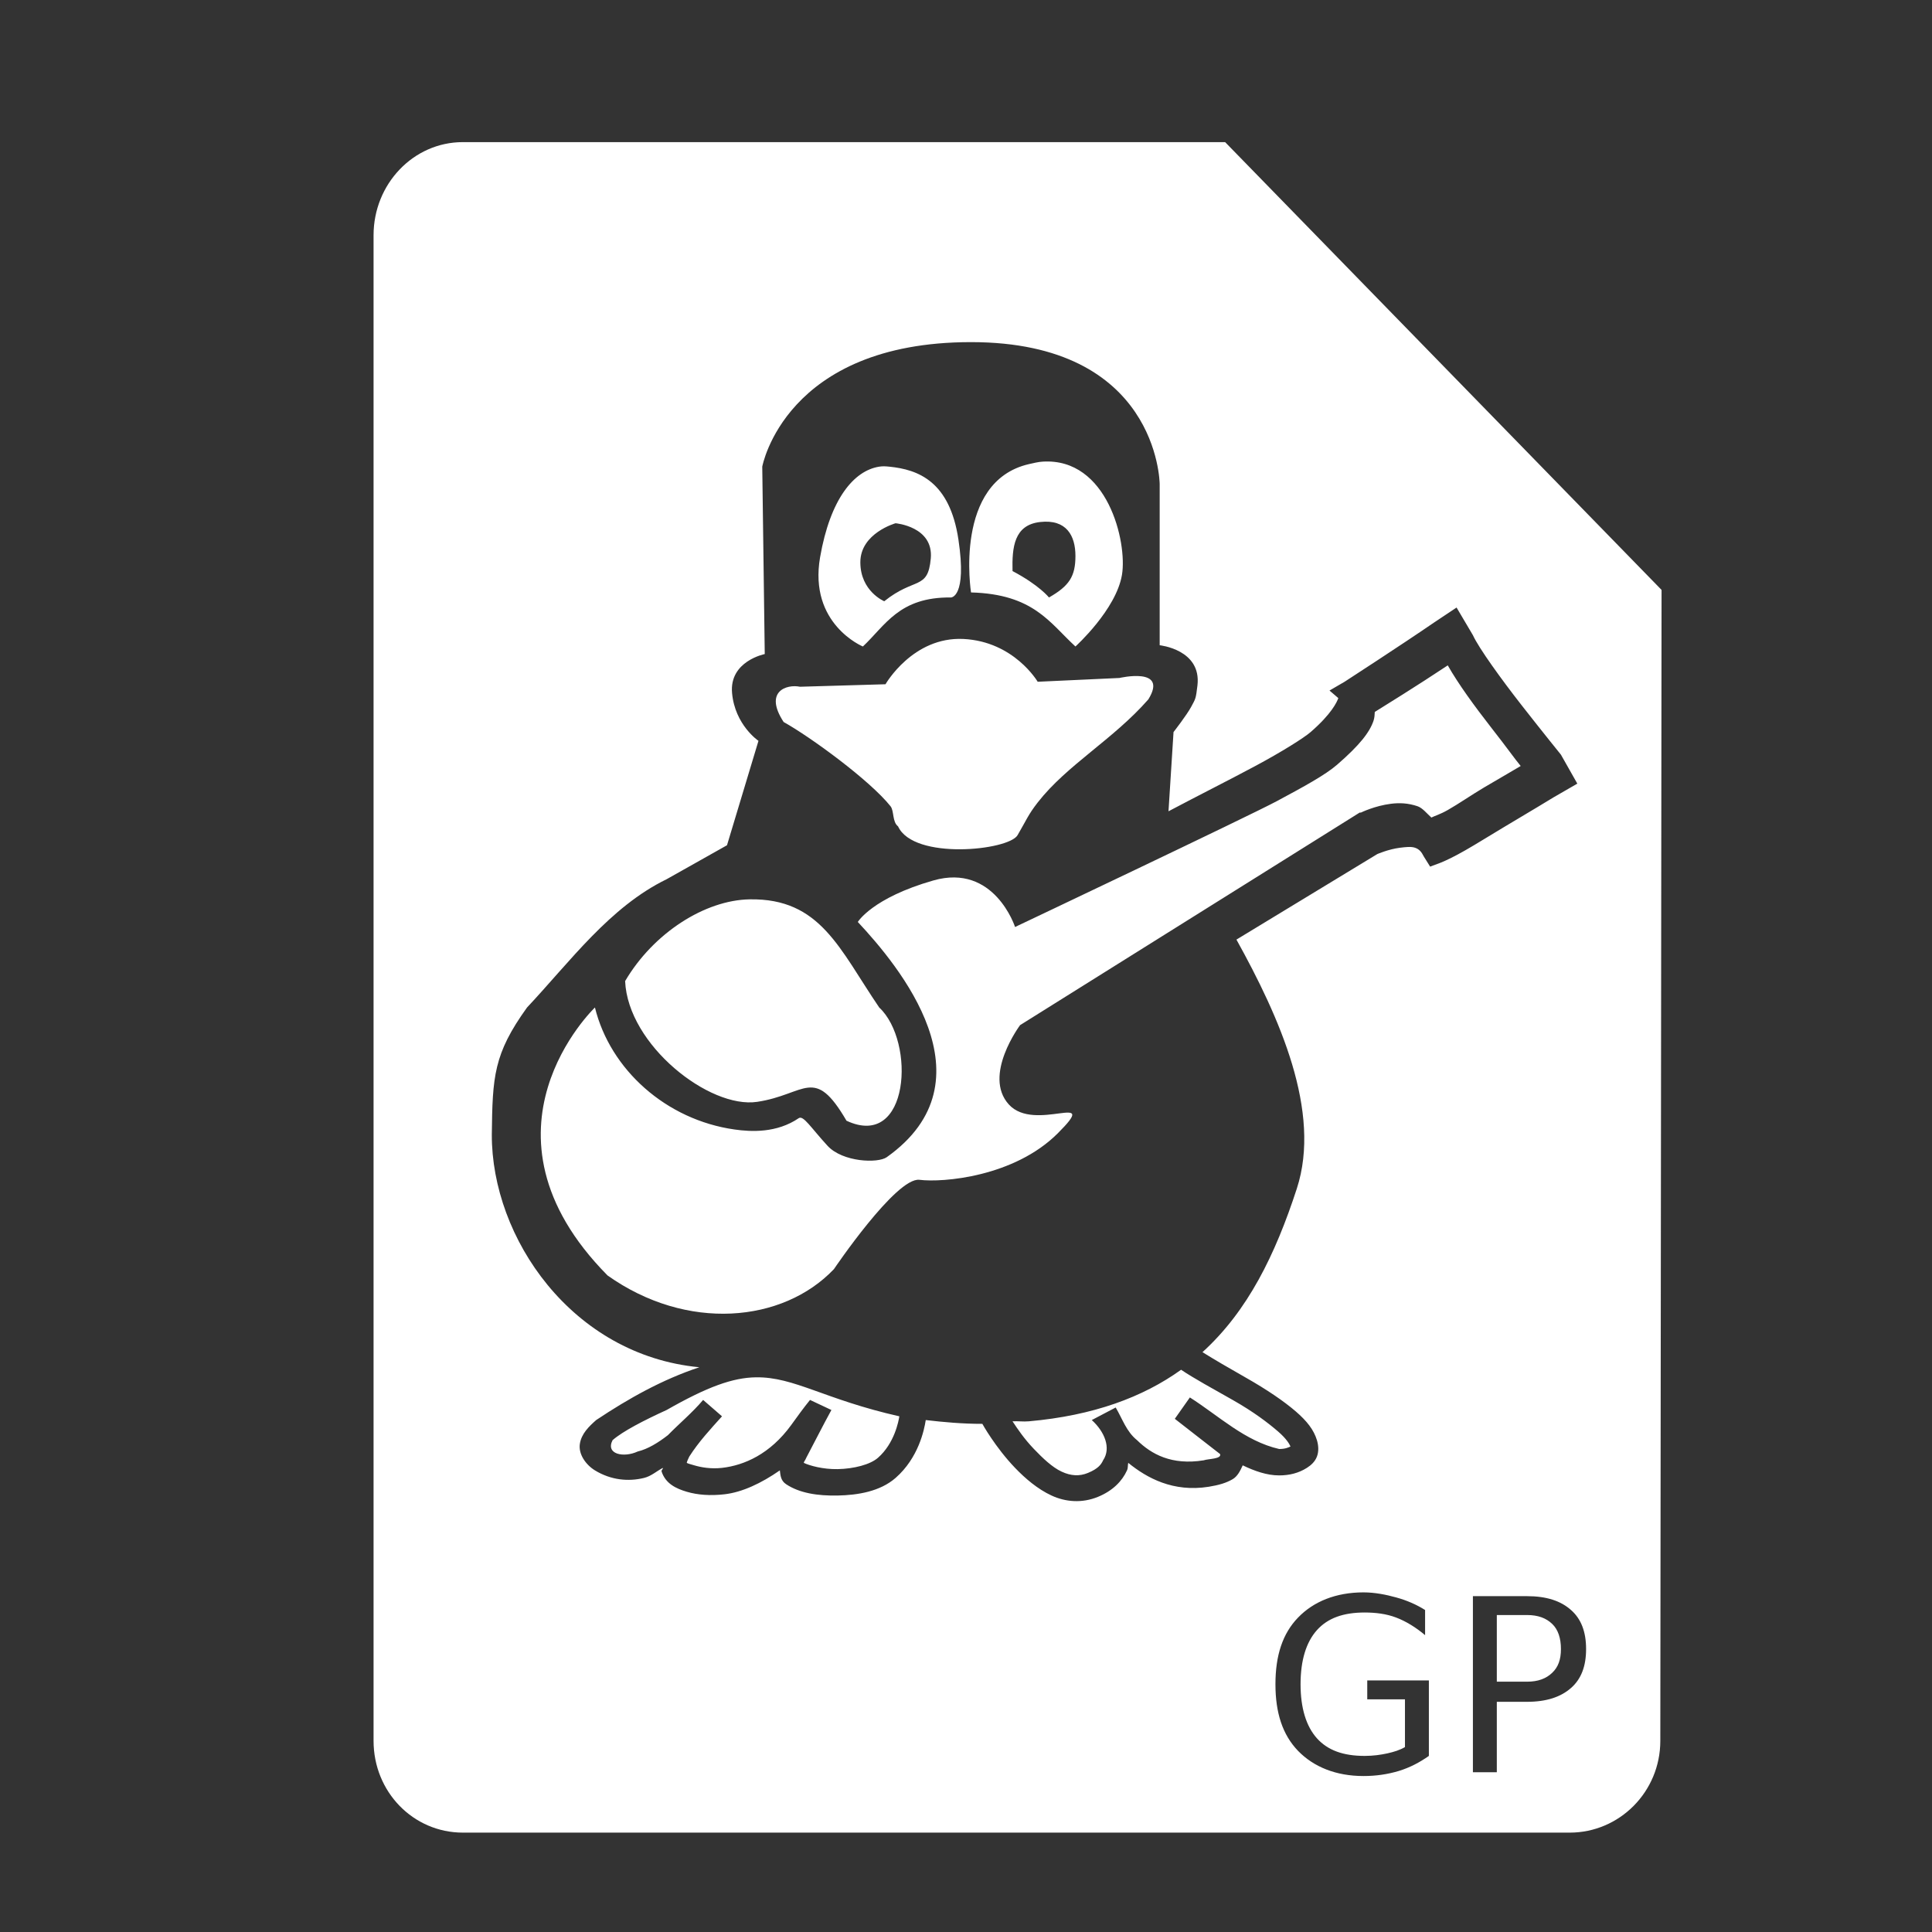 <svg xmlns="http://www.w3.org/2000/svg" width="48" height="48">
 <rect width="100%" height="100%" fill="#333333" stroke="none"/>
 <path d="M 11.5 3.531 C 10.267 3.531 9.281 4.575 9.281 5.844 L 9.281 43.25 C 9.281 44.519 10.267 45.531 11.5 45.531 L 39 45.531 C 40.233 45.531 41.25 44.519 41.25 43.25 L 41.281 14.656 L 30.438 3.531 L 11.5 3.531 z M 24.125 8.5 C 28.75 8.5 28.812 11.959 28.812 12.031 L 28.812 16.031 C 28.812 16.031 29.856 16.137 29.75 17.031 C 29.71 17.371 29.703 17.358 29.594 17.562 C 29.484 17.767 29.156 18.188 29.156 18.188 L 29.031 20.156 C 29.783 19.758 30.531 19.383 31.188 19.031 C 31.844 18.68 32.396 18.332 32.562 18.188 C 33.081 17.738 33.218 17.439 33.25 17.344 L 33.031 17.156 L 33.406 16.938 C 33.406 16.938 34.833 16.013 35.625 15.469 L 36.188 15.094 L 36.594 15.781 C 36.742 16.105 37.303 16.88 37.812 17.531 C 38.322 18.183 38.781 18.75 38.781 18.75 L 39.188 19.469 L 38.594 19.812 C 38.594 19.812 37.987 20.182 37.344 20.562 C 37.022 20.753 36.684 20.967 36.406 21.125 C 36.129 21.283 35.931 21.378 35.781 21.438 L 35.531 21.531 L 35.375 21.281 C 35.314 21.159 35.257 21.097 35.156 21.062 C 35.056 21.028 34.924 21.045 34.781 21.062 C 34.496 21.098 34.219 21.219 34.219 21.219 L 30.719 23.344 C 31.786 25.267 32.841 27.619 32.219 29.531 C 31.685 31.169 31.004 32.569 29.875 33.594 C 30.157 33.77 30.539 33.993 30.938 34.219 C 31.492 34.533 31.899 34.815 32.188 35.062 C 32.476 35.31 32.641 35.526 32.719 35.781 C 32.757 35.909 32.769 36.057 32.719 36.188 C 32.669 36.318 32.571 36.404 32.469 36.469 C 32.264 36.599 32.034 36.656 31.781 36.656 C 31.474 36.656 31.169 36.547 30.875 36.406 C 30.815 36.537 30.749 36.677 30.625 36.75 C 30.463 36.845 30.281 36.897 30.031 36.938 C 29.146 37.079 28.495 36.721 28.031 36.344 C 28.016 36.408 28.029 36.468 28 36.531 C 27.878 36.8 27.645 37.038 27.281 37.188 C 26.88 37.353 26.47 37.316 26.125 37.156 C 25.78 36.997 25.467 36.728 25.219 36.469 C 24.722 35.95 24.406 35.375 24.406 35.375 C 23.913 35.376 23.438 35.332 23 35.281 C 22.962 35.53 22.818 36.222 22.25 36.719 C 21.864 37.056 21.312 37.146 20.812 37.156 C 20.313 37.166 19.863 37.096 19.531 36.875 C 19.396 36.785 19.391 36.659 19.375 36.531 C 18.915 36.851 18.439 37.075 18 37.125 C 17.644 37.166 17.328 37.141 17.062 37.062 C 16.797 36.984 16.537 36.861 16.438 36.562 C 16.424 36.522 16.474 36.507 16.469 36.469 C 16.309 36.552 16.181 36.675 16 36.719 C 15.616 36.813 15.182 36.776 14.781 36.531 C 14.556 36.393 14.368 36.13 14.406 35.875 C 14.444 35.62 14.632 35.44 14.812 35.281 C 15.616 34.745 16.449 34.277 17.375 33.969 C 14.207 33.668 12.211 30.75 12.219 28.188 C 12.236 26.749 12.262 26.186 13.094 25.031 C 14.163 23.893 15.147 22.533 16.562 21.844 L 18.062 21 L 18.844 18.406 C 18.844 18.406 18.26 18.014 18.188 17.219 C 18.115 16.424 19 16.25 19 16.25 L 18.938 11.594 C 18.938 11.594 19.5 8.5 24.125 8.5 z M 25.906 11.469 C 25.799 11.475 25.68 11.504 25.562 11.531 C 23.684 11.965 24.125 14.719 24.125 14.719 C 25.679 14.761 26.077 15.473 26.719 16.062 C 26.719 16.062 27.73 15.148 27.875 14.281 C 28.01 13.468 27.517 11.369 25.906 11.469 z M 21.844 11.594 C 21.217 11.693 20.628 12.389 20.375 13.844 C 20.086 15.506 21.438 16.062 21.438 16.062 C 22 15.534 22.34 14.83 23.625 14.844 C 23.625 14.844 24.029 14.852 23.812 13.406 C 23.596 11.961 22.816 11.666 22.094 11.594 C 22.003 11.585 21.933 11.58 21.844 11.594 z M 25.844 12.969 C 26.494 12.896 26.719 13.307 26.719 13.812 C 26.719 14.318 26.568 14.555 26.062 14.844 C 26.062 14.844 25.817 14.536 25.156 14.188 C 25.142 13.598 25.193 13.041 25.844 12.969 z M 22.25 13 C 22.25 13 23.197 13.08 23.125 13.875 C 23.053 14.67 22.726 14.329 21.969 14.938 C 21.969 14.938 21.375 14.691 21.375 13.969 C 21.375 13.246 22.25 13 22.25 13 z M 23.938 15.875 C 22.679 15.812 22 17 22 17 L 19.875 17.062 C 19.548 16.993 18.971 17.174 19.469 17.938 C 20.133 18.307 21.611 19.386 22.125 20.031 C 22.217 20.147 22.165 20.418 22.312 20.531 C 22.699 21.377 25.059 21.13 25.281 20.75 C 25.503 20.37 25.544 20.242 25.781 19.938 C 26.506 19.007 27.664 18.367 28.531 17.375 C 29.035 16.557 27.812 16.844 27.812 16.844 L 25.781 16.938 C 25.781 16.938 25.196 15.938 23.938 15.875 z M 35.969 16.531 C 35.215 17.033 34.326 17.582 34.156 17.688 C 34.153 17.755 34.15 17.831 34.125 17.906 C 34.03 18.19 33.784 18.51 33.219 19 C 32.924 19.255 32.396 19.543 31.719 19.906 C 31.042 20.269 25.219 23.031 25.219 23.031 C 25.219 23.031 24.705 21.441 23.188 21.875 C 21.67 22.309 21.312 22.906 21.312 22.906 C 22.328 23.993 24.713 26.845 22.031 28.75 C 21.81 28.907 20.936 28.873 20.562 28.469 C 20.145 28.016 19.959 27.702 19.844 27.781 C 19.297 28.153 18.662 28.121 18.25 28.062 C 16.549 27.822 15.161 26.575 14.781 25.031 C 14.781 25.031 11.554 28.106 15.094 31.688 C 17.067 33.088 19.45 32.864 20.719 31.531 C 20.719 31.531 22.266 29.24 22.844 29.312 C 23.422 29.385 25.197 29.24 26.281 28.156 C 27.365 27.072 25.713 28.16 25.062 27.438 C 24.412 26.715 25.344 25.469 25.344 25.469 L 33.781 20.188 L 33.812 20.188 C 33.812 20.188 34.151 20.02 34.562 19.969 C 34.768 19.943 34.984 19.951 35.219 20.031 C 35.344 20.074 35.453 20.215 35.562 20.312 C 35.657 20.264 35.769 20.238 35.969 20.125 C 36.24 19.971 36.555 19.752 36.875 19.562 C 37.349 19.282 37.58 19.153 37.781 19.031 C 37.625 18.843 37.451 18.59 37.062 18.094 C 36.628 17.537 36.239 17.004 35.969 16.531 z M 18.625 22.344 C 17.516 22.362 16.234 23.178 15.531 24.375 C 15.6 25.961 17.625 27.553 18.812 27.375 C 20.024 27.193 20.225 26.461 21.031 27.844 C 22.599 28.577 22.753 25.878 21.844 25.031 C 20.853 23.575 20.385 22.314 18.625 22.344 z M 29.344 34.031 C 28.396 34.712 27.164 35.17 25.562 35.312 C 25.423 35.325 25.292 35.304 25.156 35.312 C 25.281 35.502 25.448 35.75 25.688 36 C 25.901 36.223 26.143 36.455 26.375 36.562 C 26.607 36.67 26.818 36.682 27.031 36.594 C 27.282 36.49 27.359 36.385 27.406 36.281 C 27.611 35.977 27.444 35.57 27.125 35.281 L 27.719 34.969 C 27.886 35.25 27.983 35.567 28.25 35.781 C 28.606 36.13 29.11 36.409 29.906 36.281 C 30.015 36.241 30.358 36.251 30.312 36.125 C 29.941 35.833 29.558 35.543 29.188 35.25 L 29.562 34.719 C 30.282 35.177 30.933 35.807 31.781 36 C 31.941 36 32.019 35.957 32.062 35.938 C 32.037 35.881 31.97 35.752 31.75 35.562 C 31.51 35.356 31.155 35.081 30.625 34.781 C 30.146 34.51 29.646 34.236 29.344 34.031 z M 18.781 34.219 C 18.209 34.227 17.579 34.451 16.562 35.031 C 16.005 35.285 15.47 35.56 15.219 35.781 C 15.039 36.132 15.497 36.223 15.844 36.062 C 16.097 36.001 16.355 35.842 16.594 35.656 C 16.881 35.363 17.202 35.096 17.469 34.781 L 17.938 35.188 C 17.649 35.509 17.359 35.822 17.125 36.188 C 17.093 36.249 17.068 36.313 17.062 36.344 C 17.091 36.363 17.168 36.382 17.25 36.406 C 17.414 36.455 17.661 36.5 17.938 36.469 C 18.49 36.406 19.133 36.126 19.656 35.406 C 19.809 35.193 19.967 34.975 20.125 34.781 C 20.125 34.781 20.656 35.031 20.656 35.031 C 20.442 35.421 20.241 35.822 20.031 36.219 C 20.007 36.282 19.978 36.302 19.969 36.344 C 20.11 36.412 20.445 36.507 20.812 36.5 C 21.217 36.492 21.62 36.387 21.812 36.219 C 22.223 35.859 22.325 35.308 22.344 35.188 C 20.481 34.769 19.735 34.205 18.781 34.219 z M 33.875 39.562 C 34.16 39.563 34.432 39.617 34.688 39.688 C 34.945 39.758 35.189 39.863 35.406 40 L 35.406 40.625 C 35.187 40.439 34.934 40.281 34.688 40.188 C 34.441 40.094 34.178 40.063 33.906 40.062 C 33.371 40.063 32.988 40.201 32.719 40.5 C 32.451 40.799 32.312 41.252 32.312 41.844 C 32.312 42.434 32.451 42.889 32.719 43.188 C 32.988 43.486 33.371 43.625 33.906 43.625 C 34.115 43.625 34.305 43.598 34.469 43.562 C 34.633 43.525 34.775 43.482 34.906 43.406 L 34.906 42.219 L 33.969 42.219 L 33.969 41.75 L 35.5 41.75 L 35.5 43.625 C 35.271 43.787 35.025 43.916 34.75 44 C 34.475 44.082 34.187 44.125 33.875 44.125 C 33.191 44.125 32.637 43.898 32.25 43.5 C 31.865 43.1 31.688 42.557 31.688 41.844 C 31.688 41.129 31.865 40.586 32.25 40.188 C 32.637 39.787 33.191 39.563 33.875 39.562 z M 36.594 39.656 L 37.938 39.656 C 38.428 39.656 38.781 39.777 39.031 40 C 39.283 40.221 39.406 40.541 39.406 40.969 C 39.406 41.4 39.283 41.717 39.031 41.938 C 38.781 42.158 38.428 42.281 37.938 42.281 L 37.188 42.281 L 37.188 44.031 L 36.594 44.031 L 36.594 39.656 z M 37.188 40.125 L 37.188 41.781 L 37.938 41.781 C 38.213 41.781 38.412 41.705 38.562 41.562 C 38.713 41.42 38.781 41.232 38.781 40.969 C 38.781 40.707 38.713 40.486 38.562 40.344 C 38.412 40.201 38.213 40.125 37.938 40.125 L 37.188 40.125 z" fill="#ffffff"/>
</svg>
